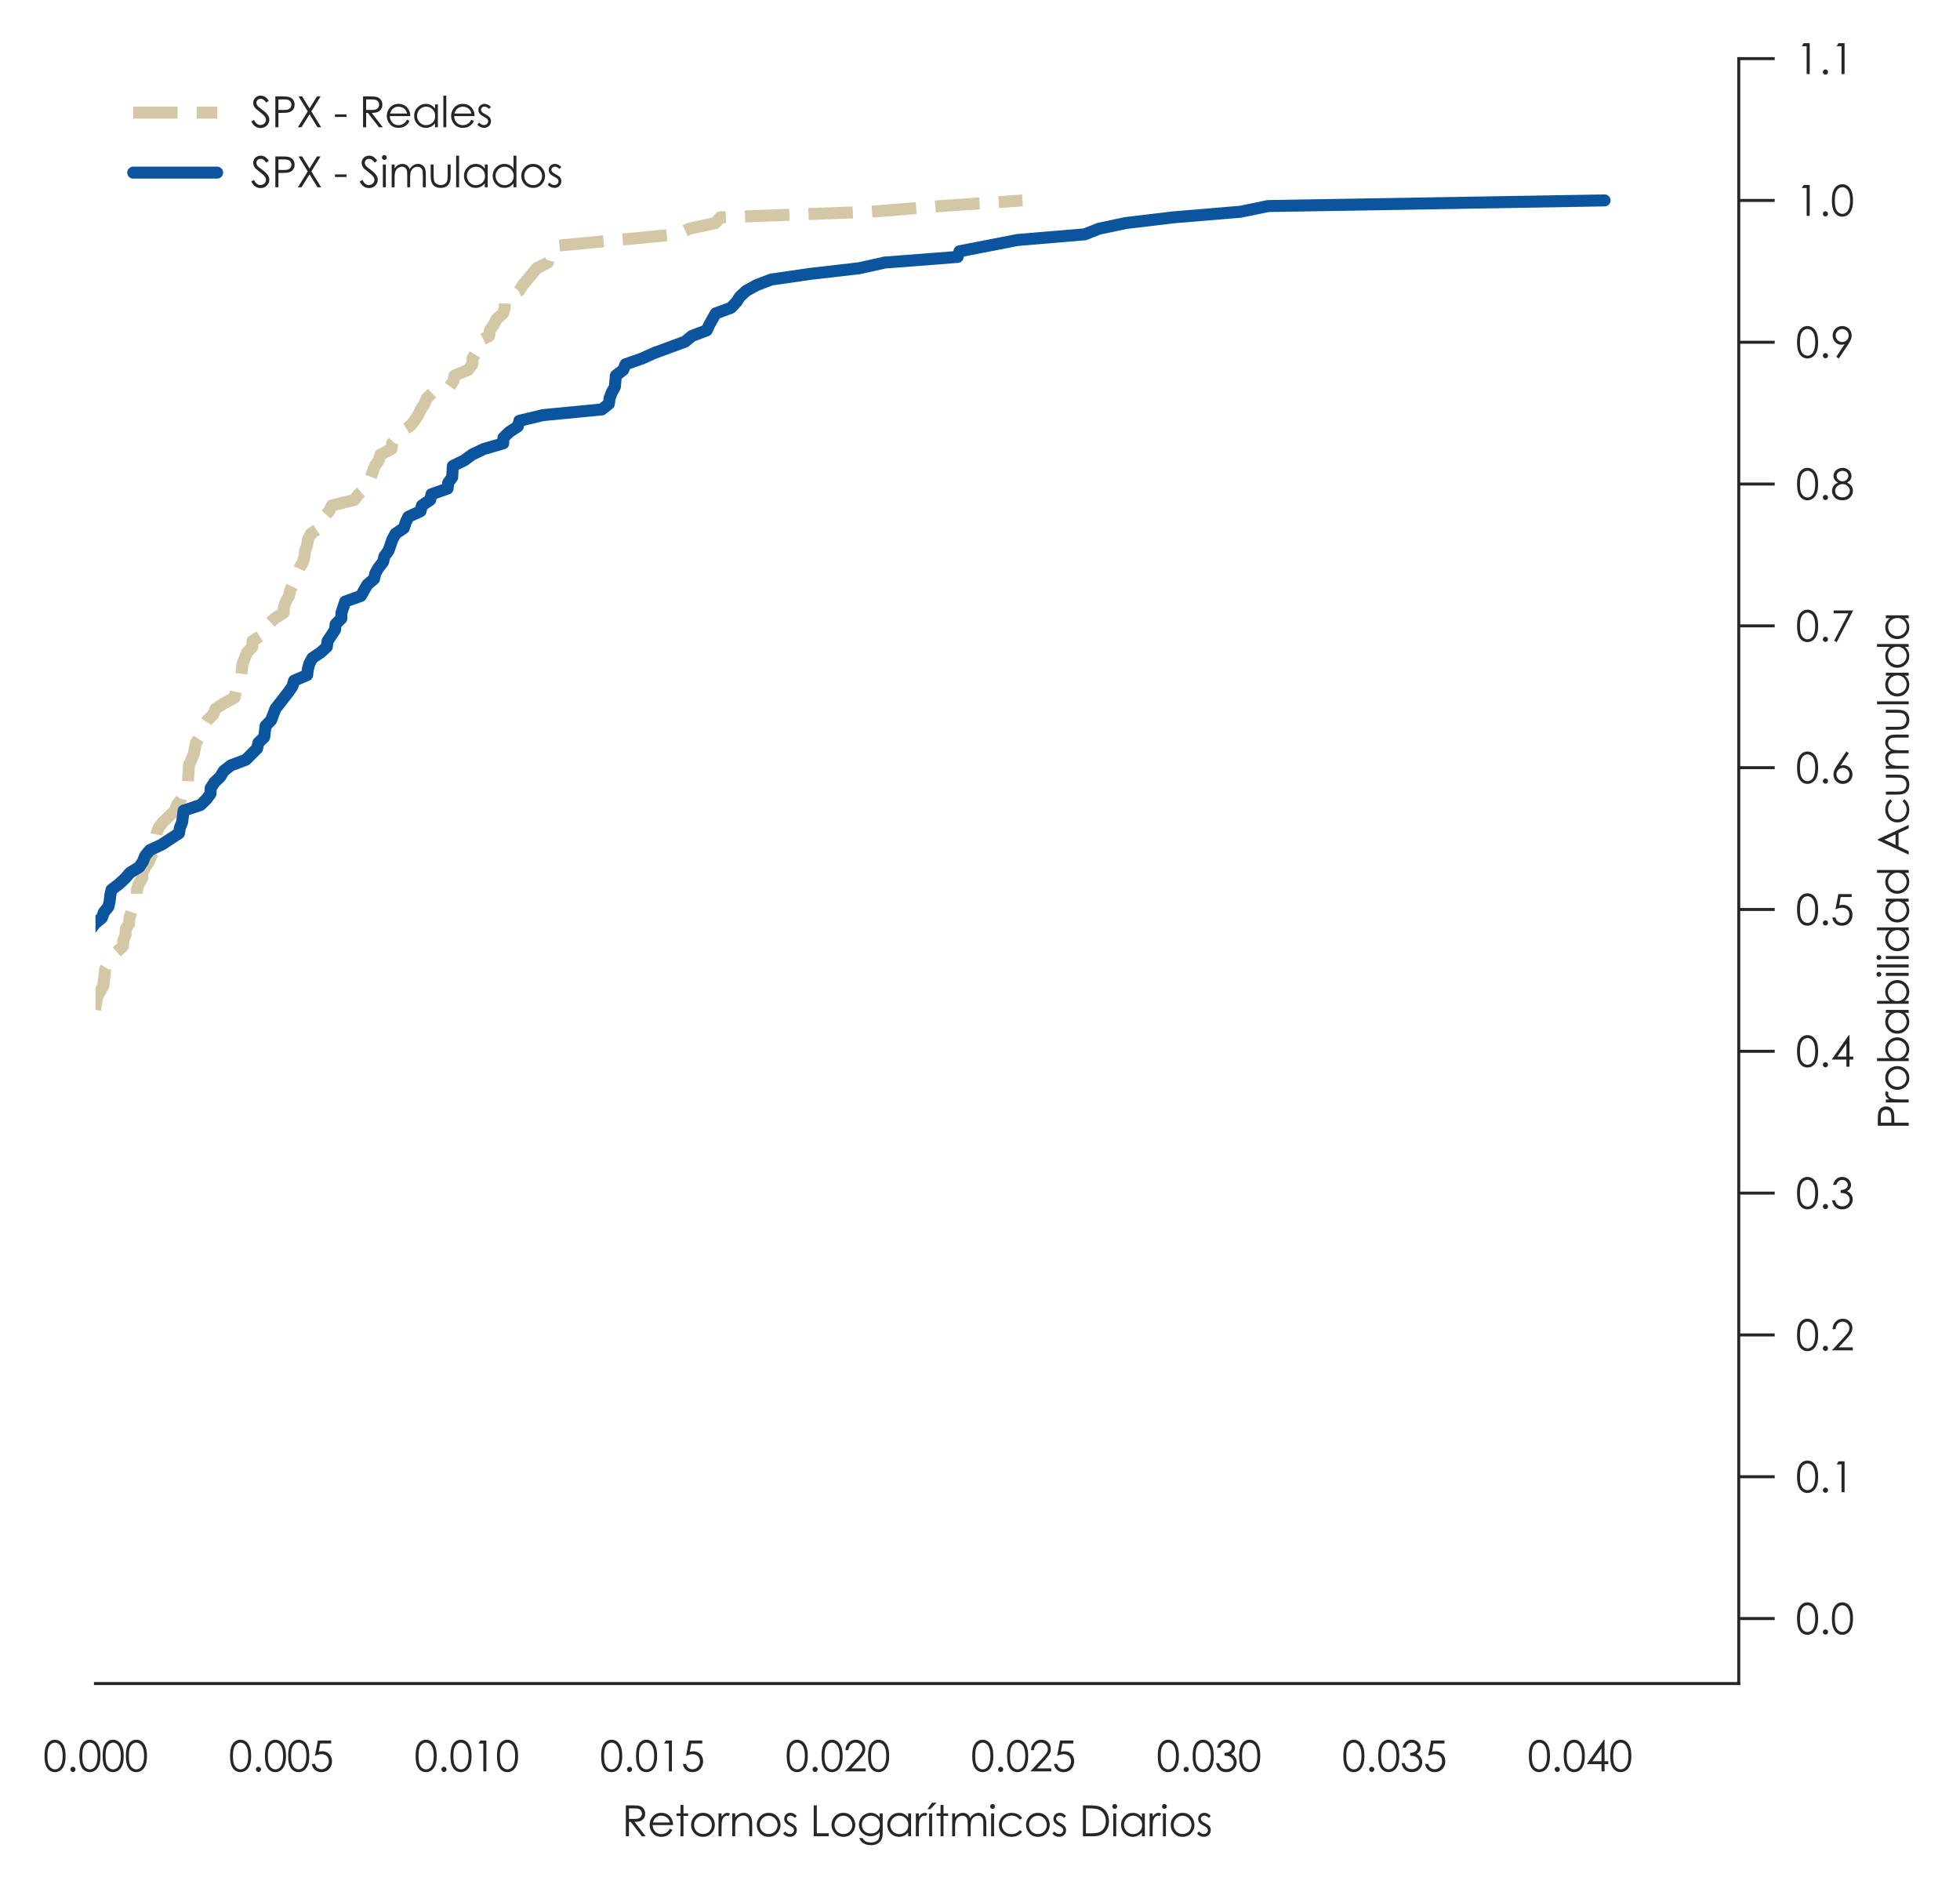 <?xml version="1.0" encoding="utf-8" standalone="no"?>
<!DOCTYPE svg PUBLIC "-//W3C//DTD SVG 1.1//EN"
  "http://www.w3.org/Graphics/SVG/1.1/DTD/svg11.dtd">
<svg xmlns:xlink="http://www.w3.org/1999/xlink" width="327.008pt" height="314.995pt" viewBox="0 0 327.008 314.995" xmlns="http://www.w3.org/2000/svg" version="1.1">
 <defs>
  <style type="text/css">*{stroke-linejoin: round; stroke-linecap: butt}</style>
 </defs>
 <g id="figure_1">
  <g id="patch_1">
   <path d="M 0 314.995 
L 327.008 314.995 
L 327.008 0 
L 0 0 
z
" style="fill: #ffffff"/>
  </g>
  <g id="axes_1">
   <g id="patch_2">
    <path d="M 15.928 280.862 
L 290.095 280.862 
L 290.095 9.777 
L 15.928 9.777 
z
" style="fill: #ffffff"/>
   </g>
   <g id="matplotlib.axis_1">
    <g id="xtick_1">
     <g id="text_1">
      <!-- 0.000 -->
      <g style="fill: #262626" transform="translate(7.2 295.517) scale(0.07 -0.07)">
       <defs>
        <path id="CenturyGothic-30" d="M 203 2297 
Q 203 3206 398 3703 
Q 594 4200 950 4456 
Q 1306 4713 1747 4713 
Q 2194 4713 2556 4455 
Q 2919 4197 3130 3681 
Q 3341 3166 3341 2297 
Q 3341 1431 3133 918 
Q 2925 406 2559 145 
Q 2194 -116 1747 -116 
Q 1306 -116 953 137 
Q 600 391 401 892 
Q 203 1394 203 2297 
z
M 638 2288 
Q 638 1509 777 1111 
Q 916 713 1187 506 
Q 1459 300 1763 300 
Q 2069 300 2334 501 
Q 2600 703 2738 1106 
Q 2909 1597 2909 2288 
Q 2909 2981 2756 3423 
Q 2603 3866 2333 4070 
Q 2063 4275 1763 4275 
Q 1456 4275 1187 4070 
Q 919 3866 778 3467 
Q 638 3069 638 2288 
z
" transform="scale(0.016)"/>
        <path id="CenturyGothic-2e" d="M 969 688 
Q 1128 688 1240 575 
Q 1353 463 1353 300 
Q 1353 141 1240 26 
Q 1128 -88 969 -88 
Q 809 -88 696 26 
Q 584 141 584 300 
Q 584 463 696 575 
Q 809 688 969 688 
z
" transform="scale(0.016)"/>
       </defs>
       <use xlink:href="#CenturyGothic-30"/>
       <use xlink:href="#CenturyGothic-2e" x="55.42"/>
       <use xlink:href="#CenturyGothic-30" x="83.105"/>
       <use xlink:href="#CenturyGothic-30" x="138.525"/>
       <use xlink:href="#CenturyGothic-30" x="193.945"/>
      </g>
     </g>
    </g>
    <g id="xtick_2">
     <g id="text_2">
      <!-- 0.005 -->
      <g style="fill: #262626" transform="translate(38.157 295.517) scale(0.07 -0.07)">
       <defs>
        <path id="CenturyGothic-35" d="M 3147 4597 
L 3147 4159 
L 1509 4159 
L 1281 2906 
Q 1581 2994 1822 2994 
Q 2450 2994 2858 2573 
Q 3266 2153 3266 1497 
Q 3266 1044 3056 666 
Q 2847 288 2489 86 
Q 2131 -116 1663 -116 
Q 1103 -116 718 226 
Q 334 569 259 1113 
L 731 1113 
Q 784 847 911 681 
Q 1038 516 1248 414 
Q 1459 313 1691 313 
Q 2144 313 2469 656 
Q 2794 1000 2794 1516 
Q 2794 1981 2500 2272 
Q 2206 2563 1716 2563 
Q 1309 2563 731 2316 
L 1156 4597 
L 3147 4597 
z
" transform="scale(0.016)"/>
       </defs>
       <use xlink:href="#CenturyGothic-30"/>
       <use xlink:href="#CenturyGothic-2e" x="55.42"/>
       <use xlink:href="#CenturyGothic-30" x="83.105"/>
       <use xlink:href="#CenturyGothic-30" x="138.525"/>
       <use xlink:href="#CenturyGothic-35" x="193.945"/>
      </g>
     </g>
    </g>
    <g id="xtick_3">
     <g id="text_3">
      <!-- 0.010 -->
      <g style="fill: #262626" transform="translate(69.113 295.517) scale(0.07 -0.07)">
       <defs>
        <path id="CenturyGothic-31" d="M 1184 4597 
L 2088 4597 
L 2088 0 
L 1631 0 
L 1631 4147 
L 909 4147 
L 1184 4597 
z
" transform="scale(0.016)"/>
       </defs>
       <use xlink:href="#CenturyGothic-30"/>
       <use xlink:href="#CenturyGothic-2e" x="55.42"/>
       <use xlink:href="#CenturyGothic-30" x="83.105"/>
       <use xlink:href="#CenturyGothic-31" x="138.525"/>
       <use xlink:href="#CenturyGothic-30" x="193.945"/>
      </g>
     </g>
    </g>
    <g id="xtick_4">
     <g id="text_4">
      <!-- 0.015 -->
      <g style="fill: #262626" transform="translate(100.07 295.517) scale(0.07 -0.07)">
       <use xlink:href="#CenturyGothic-30"/>
       <use xlink:href="#CenturyGothic-2e" x="55.42"/>
       <use xlink:href="#CenturyGothic-30" x="83.105"/>
       <use xlink:href="#CenturyGothic-31" x="138.525"/>
       <use xlink:href="#CenturyGothic-35" x="193.945"/>
      </g>
     </g>
    </g>
    <g id="xtick_5">
     <g id="text_5">
      <!-- 0.020 -->
      <g style="fill: #262626" transform="translate(131.027 295.517) scale(0.07 -0.07)">
       <defs>
        <path id="CenturyGothic-32" d="M 741 3156 
L 300 3156 
Q 319 3838 755 4275 
Q 1191 4713 1831 4713 
Q 2466 4713 2858 4303 
Q 3250 3894 3250 3338 
Q 3250 2947 3062 2605 
Q 2875 2263 2334 1678 
L 1191 444 
L 3313 444 
L 3313 0 
L 191 0 
L 1947 1897 
Q 2481 2469 2642 2745 
Q 2803 3022 2803 3328 
Q 2803 3716 2514 3995 
Q 2225 4275 1806 4275 
Q 1366 4275 1073 3981 
Q 781 3688 741 3156 
z
" transform="scale(0.016)"/>
       </defs>
       <use xlink:href="#CenturyGothic-30"/>
       <use xlink:href="#CenturyGothic-2e" x="55.42"/>
       <use xlink:href="#CenturyGothic-30" x="83.105"/>
       <use xlink:href="#CenturyGothic-32" x="138.525"/>
       <use xlink:href="#CenturyGothic-30" x="193.945"/>
      </g>
     </g>
    </g>
    <g id="xtick_6">
     <g id="text_6">
      <!-- 0.025 -->
      <g style="fill: #262626" transform="translate(161.983 295.517) scale(0.07 -0.07)">
       <use xlink:href="#CenturyGothic-30"/>
       <use xlink:href="#CenturyGothic-2e" x="55.42"/>
       <use xlink:href="#CenturyGothic-30" x="83.105"/>
       <use xlink:href="#CenturyGothic-32" x="138.525"/>
       <use xlink:href="#CenturyGothic-35" x="193.945"/>
      </g>
     </g>
    </g>
    <g id="xtick_7">
     <g id="text_7">
      <!-- 0.030 -->
      <g style="fill: #262626" transform="translate(192.94 295.517) scale(0.07 -0.07)">
       <defs>
        <path id="CenturyGothic-33" d="M 847 3531 
L 378 3531 
Q 506 4100 868 4406 
Q 1231 4713 1725 4713 
Q 2084 4713 2395 4548 
Q 2706 4384 2876 4106 
Q 3047 3828 3047 3525 
Q 3047 2931 2456 2584 
Q 2788 2450 3000 2191 
Q 3300 1825 3300 1372 
Q 3300 981 3094 626 
Q 2888 272 2531 78 
Q 2175 -116 1734 -116 
Q 1141 -116 744 226 
Q 347 569 225 1231 
L 675 1231 
Q 794 784 1016 584 
Q 1300 331 1741 331 
Q 2241 331 2544 631 
Q 2847 931 2847 1334 
Q 2847 1603 2695 1837 
Q 2544 2072 2289 2190 
Q 2034 2309 1500 2338 
L 1500 2759 
Q 1816 2759 2075 2870 
Q 2334 2981 2451 3153 
Q 2569 3325 2569 3528 
Q 2569 3828 2330 4047 
Q 2091 4266 1725 4266 
Q 1428 4266 1212 4098 
Q 997 3931 847 3531 
z
" transform="scale(0.016)"/>
       </defs>
       <use xlink:href="#CenturyGothic-30"/>
       <use xlink:href="#CenturyGothic-2e" x="55.42"/>
       <use xlink:href="#CenturyGothic-30" x="83.105"/>
       <use xlink:href="#CenturyGothic-33" x="138.525"/>
       <use xlink:href="#CenturyGothic-30" x="193.945"/>
      </g>
     </g>
    </g>
    <g id="xtick_8">
     <g id="text_8">
      <!-- 0.035 -->
      <g style="fill: #262626" transform="translate(223.897 295.517) scale(0.07 -0.07)">
       <use xlink:href="#CenturyGothic-30"/>
       <use xlink:href="#CenturyGothic-2e" x="55.42"/>
       <use xlink:href="#CenturyGothic-30" x="83.105"/>
       <use xlink:href="#CenturyGothic-33" x="138.525"/>
       <use xlink:href="#CenturyGothic-35" x="193.945"/>
      </g>
     </g>
    </g>
    <g id="xtick_9">
     <g id="text_9">
      <!-- 0.040 -->
      <g style="fill: #262626" transform="translate(254.853 295.517) scale(0.07 -0.07)">
       <defs>
        <path id="CenturyGothic-34" d="M 2725 4713 
L 2819 4713 
L 2819 1509 
L 3375 1509 
L 3375 1069 
L 2819 1069 
L 2819 0 
L 2359 0 
L 2359 1069 
L 163 1069 
L 2725 4713 
z
M 2359 1509 
L 2359 3425 
L 1006 1509 
L 2359 1509 
z
" transform="scale(0.016)"/>
       </defs>
       <use xlink:href="#CenturyGothic-30"/>
       <use xlink:href="#CenturyGothic-2e" x="55.42"/>
       <use xlink:href="#CenturyGothic-30" x="83.105"/>
       <use xlink:href="#CenturyGothic-34" x="138.525"/>
       <use xlink:href="#CenturyGothic-30" x="193.945"/>
      </g>
     </g>
    </g>
    <g id="text_10">
     <!-- Retornos Logarítmicos Diarios -->
     <g style="fill: #262626" transform="translate(103.767 306.339) scale(0.07 -0.07)">
      <defs>
       <path id="CenturyGothic-52" d="M 584 4597 
L 1500 4597 
Q 2266 4597 2538 4534 
Q 2947 4441 3203 4133 
Q 3459 3825 3459 3375 
Q 3459 3000 3282 2715 
Q 3106 2431 2778 2286 
Q 2450 2141 1872 2138 
L 3525 0 
L 2956 0 
L 1306 2138 
L 1044 2138 
L 1044 0 
L 584 0 
L 584 4597 
z
M 1044 4147 
L 1044 2584 
L 1834 2578 
Q 2294 2578 2514 2665 
Q 2734 2753 2857 2945 
Q 2981 3138 2981 3375 
Q 2981 3606 2856 3795 
Q 2731 3984 2528 4065 
Q 2325 4147 1853 4147 
L 1044 4147 
z
" transform="scale(0.016)"/>
       <path id="CenturyGothic-65" d="M 3350 1128 
L 3719 934 
Q 3538 578 3300 359 
Q 3063 141 2766 26 
Q 2469 -88 2094 -88 
Q 1263 -88 794 457 
Q 325 1003 325 1691 
Q 325 2338 722 2844 
Q 1225 3488 2069 3488 
Q 2938 3488 3456 2828 
Q 3825 2363 3831 1666 
L 775 1666 
Q 788 1072 1153 692 
Q 1519 313 2056 313 
Q 2316 313 2561 403 
Q 2806 494 2978 644 
Q 3150 794 3350 1128 
z
M 3350 2044 
Q 3263 2394 3095 2603 
Q 2928 2813 2653 2941 
Q 2378 3069 2075 3069 
Q 1575 3069 1216 2747 
Q 953 2513 819 2044 
L 3350 2044 
z
" transform="scale(0.016)"/>
       <path id="CenturyGothic-74" d="M 869 4663 
L 1309 4663 
L 1309 3400 
L 2003 3400 
L 2003 3025 
L 1309 3025 
L 1309 0 
L 869 0 
L 869 3025 
L 272 3025 
L 272 3400 
L 869 3400 
L 869 4663 
z
" transform="scale(0.016)"/>
       <path id="CenturyGothic-6f" d="M 2097 3488 
Q 2881 3488 3397 2919 
Q 3866 2400 3866 1691 
Q 3866 978 3370 445 
Q 2875 -88 2097 -88 
Q 1316 -88 820 445 
Q 325 978 325 1691 
Q 325 2397 794 2916 
Q 1309 3488 2097 3488 
z
M 2097 3059 
Q 1553 3059 1162 2656 
Q 772 2253 772 1681 
Q 772 1313 950 994 
Q 1128 675 1431 501 
Q 1734 328 2097 328 
Q 2459 328 2762 501 
Q 3066 675 3244 994 
Q 3422 1313 3422 1681 
Q 3422 2253 3030 2656 
Q 2638 3059 2097 3059 
z
" transform="scale(0.016)"/>
       <path id="CenturyGothic-72" d="M 322 3400 
L 769 3400 
L 769 2903 
Q 969 3197 1191 3342 
Q 1413 3488 1653 3488 
Q 1834 3488 2041 3372 
L 1813 3003 
Q 1675 3063 1581 3063 
Q 1363 3063 1159 2883 
Q 956 2703 850 2325 
Q 769 2034 769 1150 
L 769 0 
L 322 0 
L 322 3400 
z
" transform="scale(0.016)"/>
       <path id="CenturyGothic-6e" d="M 488 3400 
L 925 3400 
L 925 2791 
Q 1188 3141 1506 3314 
Q 1825 3488 2200 3488 
Q 2581 3488 2876 3294 
Q 3172 3100 3312 2772 
Q 3453 2444 3453 1750 
L 3453 0 
L 3019 0 
L 3019 1622 
Q 3019 2209 2969 2406 
Q 2891 2744 2675 2914 
Q 2459 3084 2113 3084 
Q 1716 3084 1402 2821 
Q 1088 2559 988 2172 
Q 925 1919 925 1247 
L 925 0 
L 488 0 
L 488 3400 
z
" transform="scale(0.016)"/>
       <path id="CenturyGothic-73" d="M 2197 3028 
L 1916 2738 
Q 1566 3078 1231 3078 
Q 1019 3078 867 2937 
Q 716 2797 716 2609 
Q 716 2444 841 2294 
Q 966 2141 1366 1934 
Q 1853 1681 2028 1447 
Q 2200 1209 2200 913 
Q 2200 494 1906 203 
Q 1613 -88 1172 -88 
Q 878 -88 611 40 
Q 344 169 169 394 
L 444 706 
Q 778 328 1153 328 
Q 1416 328 1600 497 
Q 1784 666 1784 894 
Q 1784 1081 1663 1228 
Q 1541 1372 1113 1591 
Q 653 1828 488 2059 
Q 322 2291 322 2588 
Q 322 2975 586 3231 
Q 850 3488 1253 3488 
Q 1722 3488 2197 3028 
z
" transform="scale(0.016)"/>
       <path id="CenturyGothic-20" transform="scale(0.016)"/>
       <path id="CenturyGothic-4c" d="M 559 4597 
L 1022 4597 
L 1022 444 
L 2788 444 
L 2788 0 
L 559 0 
L 559 4597 
z
" transform="scale(0.016)"/>
       <path id="CenturyGothic-67" d="M 3416 3400 
L 3856 3400 
L 3856 691 
Q 3856 -25 3731 -356 
Q 3559 -825 3134 -1078 
Q 2709 -1331 2113 -1331 
Q 1675 -1331 1326 -1207 
Q 978 -1084 759 -876 
Q 541 -669 356 -269 
L 831 -269 
Q 1025 -606 1331 -768 
Q 1638 -931 2091 -931 
Q 2538 -931 2845 -764 
Q 3153 -597 3284 -344 
Q 3416 -91 3416 472 
L 3416 647 
Q 3169 334 2812 167 
Q 2456 0 2056 0 
Q 1588 0 1175 233 
Q 763 466 538 859 
Q 313 1253 313 1725 
Q 313 2197 547 2605 
Q 781 3013 1195 3250 
Q 1609 3488 2069 3488 
Q 2450 3488 2779 3330 
Q 3109 3172 3416 2809 
L 3416 3400 
z
M 2125 3066 
Q 1753 3066 1434 2886 
Q 1116 2706 934 2389 
Q 753 2072 753 1703 
Q 753 1144 1128 778 
Q 1503 413 2100 413 
Q 2703 413 3070 775 
Q 3438 1138 3438 1728 
Q 3438 2113 3269 2414 
Q 3100 2716 2790 2891 
Q 2481 3066 2125 3066 
z
" transform="scale(0.016)"/>
       <path id="CenturyGothic-61" d="M 3875 3400 
L 3875 0 
L 3444 0 
L 3444 584 
Q 3169 250 2826 81 
Q 2484 -88 2078 -88 
Q 1356 -88 845 435 
Q 334 959 334 1709 
Q 334 2444 850 2966 
Q 1366 3488 2091 3488 
Q 2509 3488 2848 3309 
Q 3188 3131 3444 2775 
L 3444 3400 
L 3875 3400 
z
M 2125 3066 
Q 1759 3066 1450 2886 
Q 1141 2706 958 2381 
Q 775 2056 775 1694 
Q 775 1334 959 1006 
Q 1144 678 1455 495 
Q 1766 313 2122 313 
Q 2481 313 2803 494 
Q 3125 675 3298 984 
Q 3472 1294 3472 1681 
Q 3472 2272 3083 2669 
Q 2694 3066 2125 3066 
z
" transform="scale(0.016)"/>
       <path id="CenturyGothic-ed" d="M 422 3400 
L 863 3400 
L 863 0 
L 422 0 
L 422 3400 
z
M 853 4994 
L 1525 4994 
L 603 4031 
L 172 4031 
L 853 4994 
z
" transform="scale(0.016)"/>
       <path id="CenturyGothic-6d" d="M 484 3400 
L 919 3400 
L 919 2813 
Q 1147 3138 1388 3288 
Q 1719 3488 2084 3488 
Q 2331 3488 2553 3391 
Q 2775 3294 2915 3133 
Q 3056 2972 3159 2672 
Q 3378 3072 3706 3280 
Q 4034 3488 4413 3488 
Q 4766 3488 5036 3309 
Q 5306 3131 5437 2812 
Q 5569 2494 5569 1856 
L 5569 0 
L 5122 0 
L 5122 1856 
Q 5122 2403 5044 2608 
Q 4966 2813 4777 2938 
Q 4588 3063 4325 3063 
Q 4006 3063 3742 2875 
Q 3478 2688 3356 2375 
Q 3234 2063 3234 1331 
L 3234 0 
L 2800 0 
L 2800 1741 
Q 2800 2356 2723 2576 
Q 2647 2797 2456 2930 
Q 2266 3063 2003 3063 
Q 1700 3063 1436 2880 
Q 1172 2697 1045 2387 
Q 919 2078 919 1441 
L 919 0 
L 484 0 
L 484 3400 
z
" transform="scale(0.016)"/>
       <path id="CenturyGothic-69" d="M 641 4800 
Q 791 4800 897 4694 
Q 1003 4588 1003 4438 
Q 1003 4291 897 4184 
Q 791 4078 641 4078 
Q 494 4078 387 4184 
Q 281 4291 281 4438 
Q 281 4588 387 4694 
Q 494 4800 641 4800 
z
M 422 3400 
L 863 3400 
L 863 0 
L 422 0 
L 422 3400 
z
" transform="scale(0.016)"/>
       <path id="CenturyGothic-63" d="M 3788 2694 
L 3441 2478 
Q 2991 3075 2213 3075 
Q 1591 3075 1180 2675 
Q 769 2275 769 1703 
Q 769 1331 958 1003 
Q 1147 675 1476 494 
Q 1806 313 2216 313 
Q 2966 313 3441 909 
L 3788 681 
Q 3544 316 3133 114 
Q 2722 -88 2197 -88 
Q 1391 -88 859 425 
Q 328 938 328 1672 
Q 328 2166 576 2589 
Q 825 3013 1259 3250 
Q 1694 3488 2231 3488 
Q 2569 3488 2883 3384 
Q 3197 3281 3415 3115 
Q 3634 2950 3788 2694 
z
" transform="scale(0.016)"/>
       <path id="CenturyGothic-44" d="M 559 0 
L 559 4597 
L 1513 4597 
Q 2544 4597 3009 4431 
Q 3678 4197 4054 3619 
Q 4431 3041 4431 2241 
Q 4431 1550 4132 1025 
Q 3834 500 3357 250 
Q 2881 0 2022 0 
L 559 0 
z
M 1000 434 
L 1531 434 
Q 2484 434 2853 553 
Q 3372 722 3669 1161 
Q 3966 1600 3966 2234 
Q 3966 2900 3644 3372 
Q 3322 3844 2747 4019 
Q 2316 4150 1325 4150 
L 1000 4150 
L 1000 434 
z
" transform="scale(0.016)"/>
      </defs>
      <use xlink:href="#CenturyGothic-52"/>
      <use xlink:href="#CenturyGothic-65" x="60.693"/>
      <use xlink:href="#CenturyGothic-74" x="125.684"/>
      <use xlink:href="#CenturyGothic-6f" x="159.57"/>
      <use xlink:href="#CenturyGothic-72" x="225.049"/>
      <use xlink:href="#CenturyGothic-6e" x="255.127"/>
      <use xlink:href="#CenturyGothic-6f" x="316.113"/>
      <use xlink:href="#CenturyGothic-73" x="381.592"/>
      <use xlink:href="#CenturyGothic-20" x="420.41"/>
      <use xlink:href="#CenturyGothic-4c" x="448.096"/>
      <use xlink:href="#CenturyGothic-6f" x="494.287"/>
      <use xlink:href="#CenturyGothic-67" x="559.766"/>
      <use xlink:href="#CenturyGothic-61" x="627.051"/>
      <use xlink:href="#CenturyGothic-72" x="695.361"/>
      <use xlink:href="#CenturyGothic-ed" x="725.439"/>
      <use xlink:href="#CenturyGothic-74" x="745.459"/>
      <use xlink:href="#CenturyGothic-6d" x="779.346"/>
      <use xlink:href="#CenturyGothic-69" x="873.145"/>
      <use xlink:href="#CenturyGothic-63" x="893.164"/>
      <use xlink:href="#CenturyGothic-6f" x="957.861"/>
      <use xlink:href="#CenturyGothic-73" x="1023.34"/>
      <use xlink:href="#CenturyGothic-20" x="1062.158"/>
      <use xlink:href="#CenturyGothic-44" x="1089.844"/>
      <use xlink:href="#CenturyGothic-69" x="1164.258"/>
      <use xlink:href="#CenturyGothic-61" x="1184.277"/>
      <use xlink:href="#CenturyGothic-72" x="1252.588"/>
      <use xlink:href="#CenturyGothic-69" x="1282.666"/>
      <use xlink:href="#CenturyGothic-6f" x="1302.686"/>
      <use xlink:href="#CenturyGothic-73" x="1368.164"/>
     </g>
    </g>
   </g>
   <g id="matplotlib.axis_2">
    <g id="ytick_1">
     <g id="line2d_1">
      <defs>
       <path id="m92441d8abd" d="M 0 0 
L 6 0 
" style="stroke: #262626; stroke-width: 0.5"/>
      </defs>
      <g>
       <use xlink:href="#m92441d8abd" x="290.095" y="270.022" style="fill: #262626; stroke: #262626; stroke-width: 0.5"/>
      </g>
     </g>
     <g id="text_11">
      <!-- 0.0 -->
      <g style="fill: #262626" transform="translate(299.595 272.599) scale(0.07 -0.07)">
       <use xlink:href="#CenturyGothic-30"/>
       <use xlink:href="#CenturyGothic-2e" x="55.42"/>
       <use xlink:href="#CenturyGothic-30" x="83.105"/>
      </g>
     </g>
    </g>
    <g id="ytick_2">
     <g id="line2d_2">
      <g>
       <use xlink:href="#m92441d8abd" x="290.095" y="246.363" style="fill: #262626; stroke: #262626; stroke-width: 0.5"/>
      </g>
     </g>
     <g id="text_12">
      <!-- 0.1 -->
      <g style="fill: #262626" transform="translate(299.595 248.941) scale(0.07 -0.07)">
       <use xlink:href="#CenturyGothic-30"/>
       <use xlink:href="#CenturyGothic-2e" x="55.42"/>
       <use xlink:href="#CenturyGothic-31" x="83.105"/>
      </g>
     </g>
    </g>
    <g id="ytick_3">
     <g id="line2d_3">
      <g>
       <use xlink:href="#m92441d8abd" x="290.095" y="222.705" style="fill: #262626; stroke: #262626; stroke-width: 0.5"/>
      </g>
     </g>
     <g id="text_13">
      <!-- 0.2 -->
      <g style="fill: #262626" transform="translate(299.595 225.282) scale(0.07 -0.07)">
       <use xlink:href="#CenturyGothic-30"/>
       <use xlink:href="#CenturyGothic-2e" x="55.42"/>
       <use xlink:href="#CenturyGothic-32" x="83.105"/>
      </g>
     </g>
    </g>
    <g id="ytick_4">
     <g id="line2d_4">
      <g>
       <use xlink:href="#m92441d8abd" x="290.095" y="199.046" style="fill: #262626; stroke: #262626; stroke-width: 0.5"/>
      </g>
     </g>
     <g id="text_14">
      <!-- 0.3 -->
      <g style="fill: #262626" transform="translate(299.595 201.624) scale(0.07 -0.07)">
       <use xlink:href="#CenturyGothic-30"/>
       <use xlink:href="#CenturyGothic-2e" x="55.42"/>
       <use xlink:href="#CenturyGothic-33" x="83.105"/>
      </g>
     </g>
    </g>
    <g id="ytick_5">
     <g id="line2d_5">
      <g>
       <use xlink:href="#m92441d8abd" x="290.095" y="175.388" style="fill: #262626; stroke: #262626; stroke-width: 0.5"/>
      </g>
     </g>
     <g id="text_15">
      <!-- 0.4 -->
      <g style="fill: #262626" transform="translate(299.595 177.965) scale(0.07 -0.07)">
       <use xlink:href="#CenturyGothic-30"/>
       <use xlink:href="#CenturyGothic-2e" x="55.42"/>
       <use xlink:href="#CenturyGothic-34" x="83.105"/>
      </g>
     </g>
    </g>
    <g id="ytick_6">
     <g id="line2d_6">
      <g>
       <use xlink:href="#m92441d8abd" x="290.095" y="151.729" style="fill: #262626; stroke: #262626; stroke-width: 0.5"/>
      </g>
     </g>
     <g id="text_16">
      <!-- 0.5 -->
      <g style="fill: #262626" transform="translate(299.595 154.306) scale(0.07 -0.07)">
       <use xlink:href="#CenturyGothic-30"/>
       <use xlink:href="#CenturyGothic-2e" x="55.42"/>
       <use xlink:href="#CenturyGothic-35" x="83.105"/>
      </g>
     </g>
    </g>
    <g id="ytick_7">
     <g id="line2d_7">
      <g>
       <use xlink:href="#m92441d8abd" x="290.095" y="128.07" style="fill: #262626; stroke: #262626; stroke-width: 0.5"/>
      </g>
     </g>
     <g id="text_17">
      <!-- 0.6 -->
      <g style="fill: #262626" transform="translate(299.595 130.648) scale(0.07 -0.07)">
       <defs>
        <path id="CenturyGothic-36" d="M 2347 4713 
L 2725 4466 
L 1484 2584 
Q 1734 2669 1953 2669 
Q 2500 2669 2881 2273 
Q 3263 1878 3263 1300 
Q 3263 903 3078 583 
Q 2894 263 2555 73 
Q 2216 -116 1825 -116 
Q 1447 -116 1123 67 
Q 800 250 615 581 
Q 431 913 431 1291 
Q 431 1572 545 1883 
Q 659 2194 953 2631 
L 2347 4713 
z
M 1844 2266 
Q 1444 2266 1161 1983 
Q 878 1700 878 1297 
Q 878 897 1161 614 
Q 1444 331 1844 331 
Q 2244 331 2526 614 
Q 2809 897 2809 1297 
Q 2809 1700 2526 1983 
Q 2244 2266 1844 2266 
z
" transform="scale(0.016)"/>
       </defs>
       <use xlink:href="#CenturyGothic-30"/>
       <use xlink:href="#CenturyGothic-2e" x="55.42"/>
       <use xlink:href="#CenturyGothic-36" x="83.105"/>
      </g>
     </g>
    </g>
    <g id="ytick_8">
     <g id="line2d_8">
      <g>
       <use xlink:href="#m92441d8abd" x="290.095" y="104.412" style="fill: #262626; stroke: #262626; stroke-width: 0.5"/>
      </g>
     </g>
     <g id="text_18">
      <!-- 0.7 -->
      <g style="fill: #262626" transform="translate(299.595 106.989) scale(0.07 -0.07)">
       <defs>
        <path id="CenturyGothic-37" d="M 459 4597 
L 3375 4597 
L 916 -116 
L 538 78 
L 2663 4163 
L 459 4163 
L 459 4597 
z
" transform="scale(0.016)"/>
       </defs>
       <use xlink:href="#CenturyGothic-30"/>
       <use xlink:href="#CenturyGothic-2e" x="55.42"/>
       <use xlink:href="#CenturyGothic-37" x="83.105"/>
      </g>
     </g>
    </g>
    <g id="ytick_9">
     <g id="line2d_9">
      <g>
       <use xlink:href="#m92441d8abd" x="290.095" y="80.753" style="fill: #262626; stroke: #262626; stroke-width: 0.5"/>
      </g>
     </g>
     <g id="text_19">
      <!-- 0.8 -->
      <g style="fill: #262626" transform="translate(299.595 83.331) scale(0.07 -0.07)">
       <defs>
        <path id="CenturyGothic-38" d="M 2459 2522 
Q 2925 2291 3126 1994 
Q 3328 1697 3328 1319 
Q 3328 788 2981 381 
Q 2556 -116 1766 -116 
Q 1003 -116 609 320 
Q 216 756 216 1281 
Q 216 1666 422 1973 
Q 628 2281 1109 2522 
Q 772 2697 603 2956 
Q 434 3216 434 3513 
Q 434 3813 614 4098 
Q 794 4384 1111 4548 
Q 1428 4713 1797 4713 
Q 2156 4713 2462 4547 
Q 2769 4381 2942 4097 
Q 3116 3813 3116 3500 
Q 3116 3188 2952 2944 
Q 2788 2700 2459 2522 
z
M 1775 4266 
Q 1397 4266 1148 4042 
Q 900 3819 900 3509 
Q 900 3203 1167 2954 
Q 1434 2706 1791 2706 
Q 2019 2706 2222 2818 
Q 2425 2931 2539 3126 
Q 2653 3322 2653 3519 
Q 2653 3797 2428 4031 
Q 2203 4266 1775 4266 
z
M 1797 2291 
Q 1322 2291 1000 1983 
Q 678 1675 678 1266 
Q 678 1013 815 788 
Q 953 563 1200 441 
Q 1447 319 1772 319 
Q 2275 319 2572 616 
Q 2869 913 2869 1309 
Q 2869 1694 2555 1992 
Q 2241 2291 1797 2291 
z
" transform="scale(0.016)"/>
       </defs>
       <use xlink:href="#CenturyGothic-30"/>
       <use xlink:href="#CenturyGothic-2e" x="55.42"/>
       <use xlink:href="#CenturyGothic-38" x="83.105"/>
      </g>
     </g>
    </g>
    <g id="ytick_10">
     <g id="line2d_10">
      <g>
       <use xlink:href="#m92441d8abd" x="290.095" y="57.095" style="fill: #262626; stroke: #262626; stroke-width: 0.5"/>
      </g>
     </g>
     <g id="text_20">
      <!-- 0.9 -->
      <g style="fill: #262626" transform="translate(299.595 59.672) scale(0.07 -0.07)">
       <defs>
        <path id="CenturyGothic-39" d="M 1228 -116 
L 850 128 
L 2091 2009 
Q 1841 1928 1622 1928 
Q 1075 1928 694 2323 
Q 313 2719 313 3297 
Q 313 3694 497 4012 
Q 681 4331 1020 4522 
Q 1359 4713 1747 4713 
Q 2128 4713 2451 4528 
Q 2775 4344 2959 4012 
Q 3144 3681 3144 3306 
Q 3144 3022 3030 2711 
Q 2916 2400 2622 1963 
L 1228 -116 
z
M 1728 2331 
Q 2131 2331 2414 2614 
Q 2697 2897 2697 3297 
Q 2697 3697 2414 3980 
Q 2131 4263 1728 4263 
Q 1328 4263 1045 3980 
Q 763 3697 763 3297 
Q 763 2897 1045 2614 
Q 1328 2331 1728 2331 
z
" transform="scale(0.016)"/>
       </defs>
       <use xlink:href="#CenturyGothic-30"/>
       <use xlink:href="#CenturyGothic-2e" x="55.42"/>
       <use xlink:href="#CenturyGothic-39" x="83.105"/>
      </g>
     </g>
    </g>
    <g id="ytick_11">
     <g id="line2d_11">
      <g>
       <use xlink:href="#m92441d8abd" x="290.095" y="33.436" style="fill: #262626; stroke: #262626; stroke-width: 0.5"/>
      </g>
     </g>
     <g id="text_21">
      <!-- 1.0 -->
      <g style="fill: #262626" transform="translate(299.595 36.013) scale(0.07 -0.07)">
       <use xlink:href="#CenturyGothic-31"/>
       <use xlink:href="#CenturyGothic-2e" x="55.42"/>
       <use xlink:href="#CenturyGothic-30" x="83.105"/>
      </g>
     </g>
    </g>
    <g id="ytick_12">
     <g id="line2d_12">
      <g>
       <use xlink:href="#m92441d8abd" x="290.095" y="9.777" style="fill: #262626; stroke: #262626; stroke-width: 0.5"/>
      </g>
     </g>
     <g id="text_22">
      <!-- 1.1 -->
      <g style="fill: #262626" transform="translate(299.595 12.355) scale(0.07 -0.07)">
       <use xlink:href="#CenturyGothic-31"/>
       <use xlink:href="#CenturyGothic-2e" x="55.42"/>
       <use xlink:href="#CenturyGothic-31" x="83.105"/>
      </g>
     </g>
    </g>
    <g id="text_23">
     <!-- Probabilidad Acumulada -->
     <g style="fill: #262626" transform="translate(318.447 188.431) rotate(-90) scale(0.07 -0.07)">
      <defs>
       <path id="CenturyGothic-50" d="M 556 4597 
L 1472 4597 
Q 2259 4597 2534 4528 
Q 2928 4431 3178 4129 
Q 3428 3828 3428 3372 
Q 3428 2913 3184 2614 
Q 2941 2316 2513 2213 
Q 2200 2138 1344 2138 
L 1016 2138 
L 1016 0 
L 556 0 
L 556 4597 
z
M 1016 4150 
L 1016 2588 
L 1794 2578 
Q 2266 2578 2484 2664 
Q 2703 2750 2828 2942 
Q 2953 3134 2953 3372 
Q 2953 3603 2828 3795 
Q 2703 3988 2498 4069 
Q 2294 4150 1828 4150 
L 1016 4150 
z
" transform="scale(0.016)"/>
       <path id="CenturyGothic-62" d="M 516 0 
L 516 4713 
L 950 4713 
L 950 2816 
Q 1225 3153 1565 3320 
Q 1906 3488 2313 3488 
Q 3034 3488 3545 2964 
Q 4056 2441 4056 1694 
Q 4056 956 3540 434 
Q 3025 -88 2300 -88 
Q 1884 -88 1546 90 
Q 1209 269 950 625 
L 950 0 
L 516 0 
z
M 2266 334 
Q 2631 334 2940 514 
Q 3250 694 3433 1019 
Q 3616 1344 3616 1706 
Q 3616 2069 3431 2397 
Q 3247 2725 2936 2908 
Q 2625 3091 2272 3091 
Q 1913 3091 1589 2908 
Q 1266 2725 1092 2415 
Q 919 2106 919 1719 
Q 919 1128 1308 731 
Q 1697 334 2266 334 
z
" transform="scale(0.016)"/>
       <path id="CenturyGothic-6c" d="M 422 4713 
L 859 4713 
L 859 0 
L 422 0 
L 422 4713 
z
" transform="scale(0.016)"/>
       <path id="CenturyGothic-64" d="M 3881 4713 
L 3881 0 
L 3450 0 
L 3450 584 
Q 3175 250 2833 81 
Q 2491 -88 2084 -88 
Q 1363 -88 852 435 
Q 341 959 341 1709 
Q 341 2444 856 2966 
Q 1372 3488 2097 3488 
Q 2516 3488 2855 3309 
Q 3194 3131 3450 2775 
L 3450 4713 
L 3881 4713 
z
M 2131 3066 
Q 1766 3066 1456 2886 
Q 1147 2706 964 2381 
Q 781 2056 781 1694 
Q 781 1334 965 1006 
Q 1150 678 1461 495 
Q 1772 313 2128 313 
Q 2488 313 2809 494 
Q 3131 675 3304 984 
Q 3478 1294 3478 1681 
Q 3478 2272 3089 2669 
Q 2700 3066 2131 3066 
z
" transform="scale(0.016)"/>
       <path id="CenturyGothic-41" d="M 2438 4597 
L 4581 0 
L 4088 0 
L 3366 1513 
L 1384 1513 
L 666 0 
L 153 0 
L 2325 4597 
L 2438 4597 
z
M 2381 3622 
L 1591 1956 
L 3163 1956 
L 2381 3622 
z
" transform="scale(0.016)"/>
       <path id="CenturyGothic-75" d="M 431 3400 
L 872 3400 
L 872 1813 
Q 872 1231 934 1013 
Q 1028 700 1292 519 
Q 1556 338 1922 338 
Q 2288 338 2542 514 
Q 2797 691 2894 978 
Q 2959 1175 2959 1813 
L 2959 3400 
L 3406 3400 
L 3406 1731 
Q 3406 1028 3242 672 
Q 3078 316 2748 114 
Q 2419 -88 1922 -88 
Q 1425 -88 1092 114 
Q 759 316 595 677 
Q 431 1038 431 1763 
L 431 3400 
z
" transform="scale(0.016)"/>
      </defs>
      <use xlink:href="#CenturyGothic-50"/>
      <use xlink:href="#CenturyGothic-72" x="59.18"/>
      <use xlink:href="#CenturyGothic-6f" x="89.258"/>
      <use xlink:href="#CenturyGothic-62" x="154.736"/>
      <use xlink:href="#CenturyGothic-61" x="222.949"/>
      <use xlink:href="#CenturyGothic-62" x="291.26"/>
      <use xlink:href="#CenturyGothic-69" x="359.473"/>
      <use xlink:href="#CenturyGothic-6c" x="379.492"/>
      <use xlink:href="#CenturyGothic-69" x="399.512"/>
      <use xlink:href="#CenturyGothic-64" x="419.531"/>
      <use xlink:href="#CenturyGothic-61" x="488.037"/>
      <use xlink:href="#CenturyGothic-64" x="556.348"/>
      <use xlink:href="#CenturyGothic-20" x="624.854"/>
      <use xlink:href="#CenturyGothic-41" x="652.539"/>
      <use xlink:href="#CenturyGothic-63" x="726.514"/>
      <use xlink:href="#CenturyGothic-75" x="791.211"/>
      <use xlink:href="#CenturyGothic-6d" x="852.002"/>
      <use xlink:href="#CenturyGothic-75" x="945.801"/>
      <use xlink:href="#CenturyGothic-6c" x="1006.592"/>
      <use xlink:href="#CenturyGothic-61" x="1026.611"/>
      <use xlink:href="#CenturyGothic-64" x="1094.922"/>
      <use xlink:href="#CenturyGothic-61" x="1163.428"/>
     </g>
    </g>
   </g>
   <g id="line2d_13">
    <path d="M -1 205.23 
L -0.849 204.984 
L 0.269 204.042 
L 2.241 203.099 
L 3.026 202.157 
L 3.182 200.272 
L 3.899 197.444 
L 4.001 196.501 
L 4.341 195.559 
L 4.394 194.616 
L 4.632 193.674 
L 5.509 192.731 
L 5.654 191.788 
L 6.249 189.903 
L 6.274 188.961 
L 7.24 187.076 
L 8.164 186.133 
L 8.976 184.248 
L 9.019 183.305 
L 10.05 182.363 
L 10.57 181.42 
L 11.772 180.478 
L 11.891 179.535 
L 12.208 178.592 
L 12.987 177.65 
L 13.416 176.707 
L 13.608 174.822 
L 14.434 172.937 
L 14.868 171.052 
L 15.685 170.109 
L 15.892 168.224 
L 16.195 166.339 
L 17.247 164.454 
L 17.566 161.626 
L 18.723 159.741 
L 19.46 158.798 
L 20.515 157.856 
L 20.576 156.913 
L 20.953 155.971 
L 20.962 155.028 
L 21.543 154.085 
L 21.599 153.143 
L 22.834 149.373 
L 22.837 148.43 
L 23.136 147.487 
L 23.704 146.545 
L 23.75 145.602 
L 24.24 144.66 
L 24.871 143.717 
L 25.656 141.832 
L 26.132 139.004 
L 26.483 138.062 
L 27.221 137.119 
L 29.199 135.234 
L 29.499 134.291 
L 30.216 133.349 
L 30.427 132.406 
L 31.069 131.464 
L 31.359 130.521 
L 31.519 127.693 
L 32.322 125.808 
L 32.687 123.923 
L 33.297 122.981 
L 33.401 122.038 
L 34.6 120.153 
L 35.576 119.21 
L 35.935 118.268 
L 37.362 117.325 
L 39.144 116.383 
L 39.557 114.497 
L 40.137 113.555 
L 40.469 110.727 
L 41.215 108.842 
L 42.103 107.899 
L 42.122 106.957 
L 43.558 106.014 
L 44.785 105.072 
L 44.83 104.129 
L 45.808 103.186 
L 47.328 102.244 
L 47.368 101.301 
L 47.677 100.359 
L 48.219 99.416 
L 48.411 98.474 
L 49.319 96.588 
L 49.572 95.646 
L 49.992 94.703 
L 50.551 93.761 
L 50.806 92.818 
L 50.909 91.876 
L 51.254 90.933 
L 51.38 89.99 
L 51.865 89.048 
L 53.281 88.105 
L 53.284 87.163 
L 54.922 85.278 
L 55.361 84.335 
L 59.122 83.392 
L 59.814 82.45 
L 60.883 81.507 
L 61.767 80.565 
L 61.851 79.622 
L 62.539 77.737 
L 63.2 76.794 
L 63.466 75.852 
L 65.31 74.909 
L 65.433 73.967 
L 66.28 73.024 
L 66.745 72.082 
L 68.355 71.139 
L 69.134 70.196 
L 69.751 69.254 
L 70.206 68.311 
L 70.812 67.369 
L 71.218 66.426 
L 72.189 65.484 
L 74.957 64.541 
L 75.629 63.598 
L 75.831 62.656 
L 78.104 61.713 
L 78.809 60.771 
L 78.816 59.828 
L 79.398 58.886 
L 79.704 57 
L 81.609 56.058 
L 81.728 55.115 
L 82.387 54.173 
L 82.859 53.23 
L 83.923 52.288 
L 84.215 51.345 
L 84.268 50.402 
L 84.896 49.46 
L 86.621 48.517 
L 87.212 47.575 
L 89.565 44.747 
L 91.407 43.804 
L 91.699 42.862 
L 92.801 41.919 
L 93.187 40.977 
L 112.946 39.091 
L 115.017 38.149 
L 119.368 37.206 
L 120.155 36.264 
L 145.345 35.321 
L 156.974 34.379 
L 170.595 33.436 
L 170.595 33.436 
" clip-path="url(#p9d2673d759)" style="fill: none; stroke-dasharray: 7.4,3.2; stroke-dashoffset: 0; stroke: #d3c7a5; stroke-width: 2"/>
   </g>
   <g id="line2d_14">
    <path d="M -1 174.054 
L -0.636 173.88 
L 2.531 171.994 
L 3.722 171.052 
L 4.518 170.109 
L 4.893 169.167 
L 4.995 168.224 
L 5.211 167.282 
L 6.555 166.339 
L 6.789 165.396 
L 7.619 164.454 
L 10.316 162.569 
L 10.924 161.626 
L 11.824 160.684 
L 12.291 159.741 
L 12.407 158.798 
L 12.846 157.856 
L 12.892 156.913 
L 13.718 155.971 
L 15.14 155.028 
L 15.839 154.085 
L 16.988 153.143 
L 17.332 152.2 
L 18.093 151.258 
L 18.302 150.315 
L 18.395 149.373 
L 18.612 148.43 
L 19.85 147.487 
L 20.868 146.545 
L 21.682 145.602 
L 23.226 144.66 
L 23.842 143.717 
L 24.223 142.775 
L 24.988 141.832 
L 27.005 140.889 
L 29.864 139.004 
L 30.019 138.062 
L 30.402 137.119 
L 30.63 135.234 
L 33.466 134.291 
L 34.425 133.349 
L 35.129 132.406 
L 35.158 131.464 
L 35.777 130.521 
L 36.756 129.579 
L 37.318 128.636 
L 38.505 127.693 
L 41.02 126.751 
L 42.896 124.866 
L 43.11 123.923 
L 44.079 122.981 
L 44.309 121.095 
L 45.235 120.153 
L 45.94 118.268 
L 48.134 115.44 
L 48.791 114.497 
L 49.063 113.555 
L 51.249 112.612 
L 51.36 111.67 
L 51.603 110.727 
L 52.116 109.785 
L 53.516 108.842 
L 54.536 107.899 
L 54.651 106.957 
L 55.896 105.072 
L 55.997 104.129 
L 56.944 103.186 
L 56.966 102.244 
L 57.587 100.359 
L 60.211 99.416 
L 61.286 97.531 
L 62.402 96.588 
L 62.616 95.646 
L 63.158 94.703 
L 63.91 93.761 
L 64.13 92.818 
L 64.82 91.876 
L 65.467 89.99 
L 65.977 89.048 
L 67.371 88.105 
L 67.682 87.163 
L 68.126 86.22 
L 70.161 85.278 
L 70.39 84.335 
L 71.779 83.392 
L 71.986 82.45 
L 74.678 81.507 
L 74.766 80.565 
L 75.443 79.622 
L 75.55 77.737 
L 77.466 76.794 
L 78.745 75.852 
L 80.704 74.909 
L 83.955 73.967 
L 83.992 73.024 
L 84.96 72.082 
L 86.397 71.139 
L 86.657 70.196 
L 90.59 69.254 
L 100.403 68.311 
L 101.584 67.369 
L 101.706 66.426 
L 102.058 65.484 
L 102.588 64.541 
L 102.752 62.656 
L 103.978 61.713 
L 104.367 60.771 
L 107.066 59.828 
L 109.174 58.886 
L 114.291 57 
L 115.42 56.058 
L 117.909 55.115 
L 118.343 54.173 
L 119.408 52.288 
L 121.969 51.345 
L 122.855 50.402 
L 123.475 49.46 
L 124.507 48.517 
L 126.208 47.575 
L 128.684 46.632 
L 135.194 45.689 
L 143.363 44.747 
L 147.591 43.804 
L 159.773 42.862 
L 160.085 41.919 
L 169.8 40.034 
L 180.988 39.091 
L 183.374 38.149 
L 187.839 37.206 
L 195.729 36.264 
L 206.991 35.321 
L 211.542 34.379 
L 267.706 33.436 
L 267.706 33.436 
" clip-path="url(#p9d2673d759)" style="fill: none; stroke: #0b559f; stroke-width: 2; stroke-linecap: round"/>
   </g>
   <g id="patch_3">
    <path d="M 290.095 280.862 
L 290.095 9.777 
" style="fill: none; stroke: #262626; stroke-width: 0.5; stroke-linejoin: miter; stroke-linecap: square"/>
   </g>
   <g id="patch_4">
    <path d="M 15.928 280.862 
L 290.095 280.862 
" style="fill: none; stroke: #262626; stroke-width: 0.5; stroke-linejoin: miter; stroke-linecap: square"/>
   </g>
   <g id="legend_1">
    <g id="line2d_15">
     <path d="M 22.228 18.782 
L 29.228 18.782 
L 36.228 18.782 
" style="fill: none; stroke-dasharray: 7.4,3.2; stroke-dashoffset: 0; stroke: #d3c7a5; stroke-width: 2"/>
    </g>
    <g id="text_24">
     <!-- SPX - Reales -->
     <g style="fill: #262626" transform="translate(41.828 21.232) scale(0.07 -0.07)">
      <defs>
       <path id="CenturyGothic-53" d="M 84 856 
L 475 1091 
Q 888 331 1428 331 
Q 1659 331 1862 439 
Q 2066 547 2172 728 
Q 2278 909 2278 1113 
Q 2278 1344 2122 1566 
Q 1906 1872 1334 2303 
Q 759 2738 619 2931 
Q 375 3256 375 3634 
Q 375 3934 519 4181 
Q 663 4428 923 4570 
Q 1184 4713 1491 4713 
Q 1816 4713 2098 4552 
Q 2381 4391 2697 3959 
L 2322 3675 
Q 2063 4019 1880 4128 
Q 1697 4238 1481 4238 
Q 1203 4238 1026 4069 
Q 850 3900 850 3653 
Q 850 3503 912 3362 
Q 975 3222 1141 3056 
Q 1231 2969 1734 2597 
Q 2331 2156 2553 1812 
Q 2775 1469 2775 1122 
Q 2775 622 2395 253 
Q 2016 -116 1472 -116 
Q 1053 -116 712 107 
Q 372 331 84 856 
z
" transform="scale(0.016)"/>
       <path id="CenturyGothic-58" d="M 316 4597 
L 853 4597 
L 1953 2803 
L 3063 4597 
L 3594 4597 
L 2225 2369 
L 3684 0 
L 3147 0 
L 1953 1928 
L 753 0 
L 216 0 
L 1681 2369 
L 316 4597 
z
" transform="scale(0.016)"/>
       <path id="CenturyGothic-2d" d="M 203 1919 
L 1922 1919 
L 1922 1538 
L 203 1538 
L 203 1919 
z
" transform="scale(0.016)"/>
      </defs>
      <use xlink:href="#CenturyGothic-53"/>
      <use xlink:href="#CenturyGothic-50" x="49.805"/>
      <use xlink:href="#CenturyGothic-58" x="108.984"/>
      <use xlink:href="#CenturyGothic-20" x="169.873"/>
      <use xlink:href="#CenturyGothic-2d" x="197.559"/>
      <use xlink:href="#CenturyGothic-20" x="230.762"/>
      <use xlink:href="#CenturyGothic-52" x="258.447"/>
      <use xlink:href="#CenturyGothic-65" x="319.141"/>
      <use xlink:href="#CenturyGothic-61" x="384.131"/>
      <use xlink:href="#CenturyGothic-6c" x="452.441"/>
      <use xlink:href="#CenturyGothic-65" x="472.461"/>
      <use xlink:href="#CenturyGothic-73" x="537.451"/>
     </g>
    </g>
    <g id="line2d_16">
     <path d="M 22.228 28.798 
L 29.228 28.798 
L 36.228 28.798 
" style="fill: none; stroke: #0b559f; stroke-width: 2; stroke-linecap: round"/>
    </g>
    <g id="text_25">
     <!-- SPX - Simulados -->
     <g style="fill: #262626" transform="translate(41.828 31.248) scale(0.07 -0.07)">
      <use xlink:href="#CenturyGothic-53"/>
      <use xlink:href="#CenturyGothic-50" x="49.805"/>
      <use xlink:href="#CenturyGothic-58" x="108.984"/>
      <use xlink:href="#CenturyGothic-20" x="169.873"/>
      <use xlink:href="#CenturyGothic-2d" x="197.559"/>
      <use xlink:href="#CenturyGothic-20" x="230.762"/>
      <use xlink:href="#CenturyGothic-53" x="258.447"/>
      <use xlink:href="#CenturyGothic-69" x="308.252"/>
      <use xlink:href="#CenturyGothic-6d" x="328.271"/>
      <use xlink:href="#CenturyGothic-75" x="422.07"/>
      <use xlink:href="#CenturyGothic-6c" x="482.861"/>
      <use xlink:href="#CenturyGothic-61" x="502.881"/>
      <use xlink:href="#CenturyGothic-64" x="571.191"/>
      <use xlink:href="#CenturyGothic-6f" x="639.697"/>
      <use xlink:href="#CenturyGothic-73" x="705.176"/>
     </g>
    </g>
   </g>
  </g>
 </g>
 <defs>
  <clipPath id="p9d2673d759">
   <rect x="15.928" y="9.777" width="274.167" height="271.084"/>
  </clipPath>
 </defs>
</svg>
